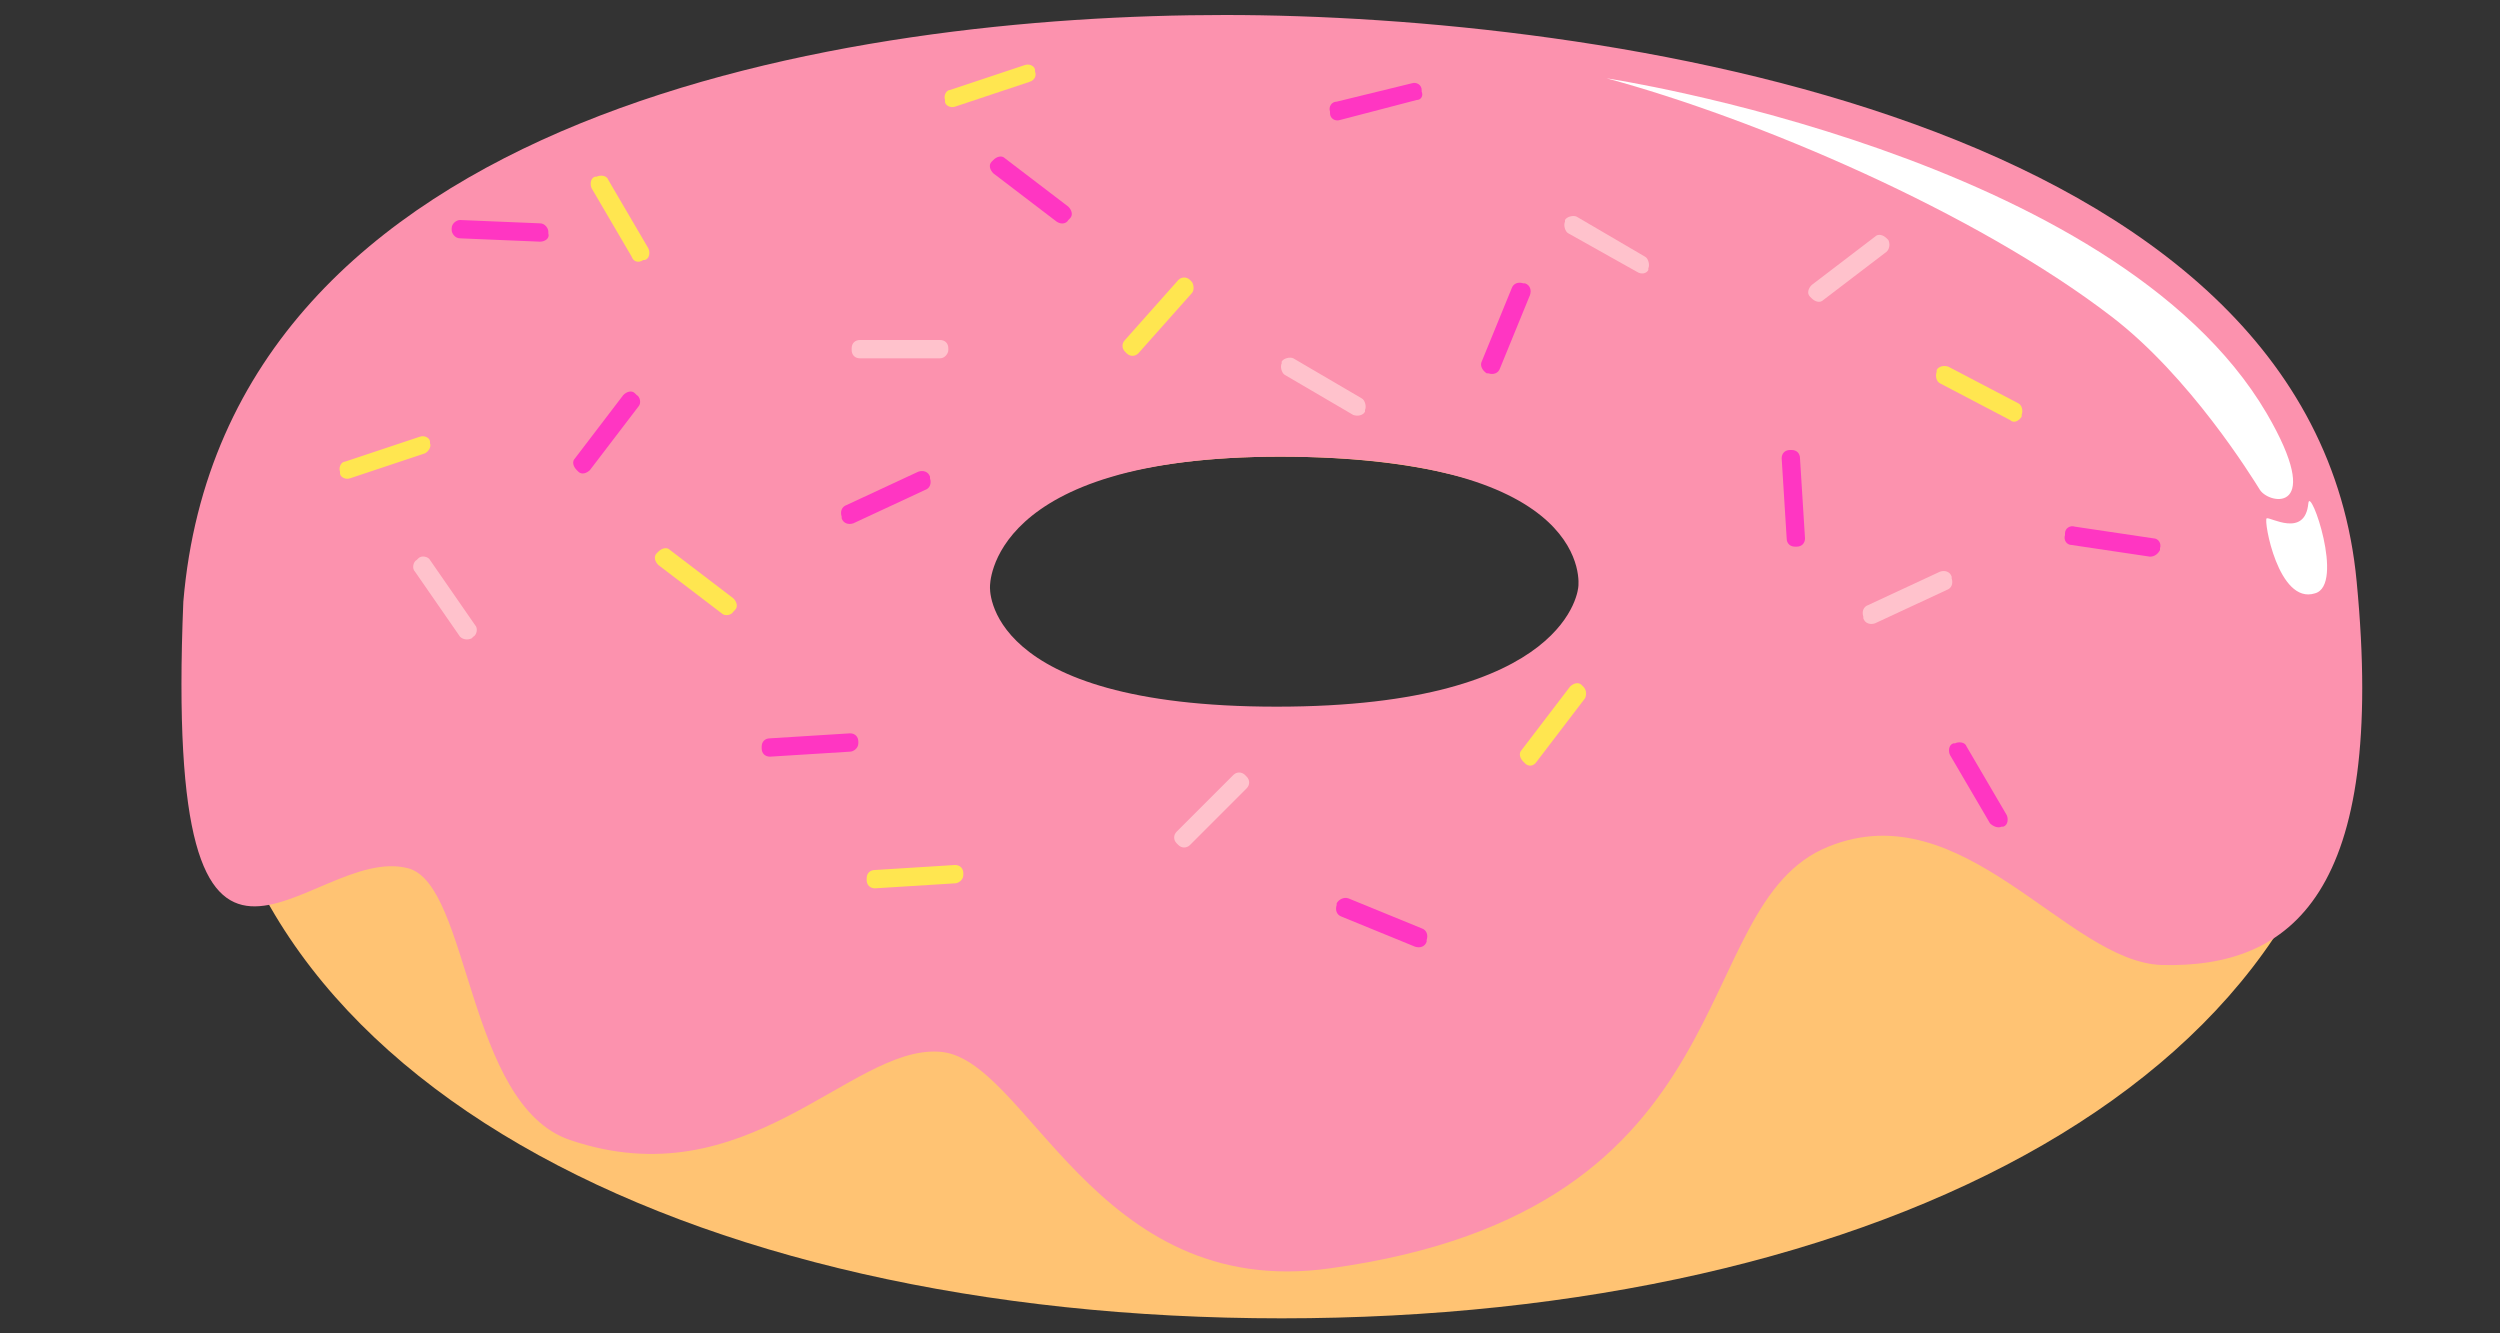 <?xml version="1.0" encoding="utf-8"?>
<!-- Generator: Adobe Illustrator 20.1.0, SVG Export Plug-In . SVG Version: 6.00 Build 0)  -->
<svg version="1.1" id="Layer_1" xmlns="http://www.w3.org/2000/svg" xmlns:xlink="http://www.w3.org/1999/xlink" x="0px" y="0px"
	 viewBox="0 0 150 80" style="enable-background:new 0 0 150 80;" xml:space="preserve">
<rect x="0" y="0" width="150" height="80" fill="#333333" stroke="none"/>
<style type="text/css">
	.st0{fill:#FFC373;}
	.st1{fill:#FC92AE;}
	.st2{fill:#FF36C2;}
	.st3{fill:#FFC2CC;}
	.st4{fill:#FFE650;}
	.st5{fill:#FFFFFF;}
</style>
<path class="st0" d="M76.8,3C41.2,3,12.3,14.7,12.3,39.6c0,24.9,28.9,39.5,64.6,39.5s64.6-14.6,64.6-39.5C141.4,14.7,112.5,3,76.8,3
	z M76.8,44.3c-19.3,0-18.8-9.4-18.8-9.4s1.7-7.5,18.8-7.5c17.1,0,19.6,6.8,19.6,6.8S96.2,44.3,76.8,44.3z"/>
<path class="st1" d="M141.4,34.9c-2.6-27.9-45.6-34-67.9-34s-60,5.6-62.5,35.2c-1.2,29,7.5,14.4,13.5,16c3.7,1,3.5,14.2,9.7,16.3
	c10.6,3.6,16.8-5.6,22.1-5.3c5.3,0.2,9.3,15,23.5,13c25.5-3.5,21.2-21.8,29.9-25.3c8.1-3.3,14.3,6.9,20,7.1
	C137.5,58.1,143.2,53.6,141.4,34.9z M94.7,35.2c0,0-0.4,7.2-18.1,7.2s-17.2-7.2-17.2-7.2s-0.2-7.8,17.4-7.8
	C95.8,27.4,94.7,35.2,94.7,35.2z"/>
<path class="st2" d="M63.4,13.3l-3.8-2.9c-0.2-0.2-0.3-0.5-0.1-0.7l0.1-0.1c0.2-0.2,0.5-0.3,0.7-0.1l3.8,2.9
	c0.2,0.2,0.3,0.5,0.1,0.7l-0.1,0.1C64,13.4,63.7,13.5,63.4,13.3z"/>
<path class="st2" d="M38.3,24.4l-2.9,3.8c-0.2,0.2-0.5,0.3-0.7,0.1l-0.1-0.1c-0.2-0.2-0.3-0.5-0.1-0.7l2.9-3.8
	c0.2-0.2,0.5-0.3,0.7-0.1l0.1,0.1C38.4,23.8,38.5,24.2,38.3,24.4z"/>
<path class="st2" d="M51,45.1l-4.8,0.3c-0.3,0-0.5-0.2-0.5-0.5l0-0.1c0-0.3,0.2-0.5,0.5-0.5l4.8-0.3c0.3,0,0.5,0.2,0.5,0.5l0,0.1
	C51.5,44.9,51.2,45.1,51,45.1z"/>
<path class="st2" d="M88.9,21.7l1.8-4.4c0.1-0.3,0.4-0.4,0.7-0.3l0.1,0c0.3,0.1,0.4,0.4,0.3,0.7l-1.8,4.4c-0.1,0.3-0.4,0.4-0.7,0.3
	l-0.1,0C88.9,22.2,88.8,21.9,88.9,21.7z"/>
<path class="st2" d="M55.5,29.4l-4.3,2c-0.3,0.1-0.6,0-0.7-0.3l0-0.1c-0.1-0.3,0-0.6,0.3-0.7l4.3-2c0.3-0.1,0.6,0,0.7,0.3l0,0.1
	C55.9,29,55.8,29.3,55.5,29.4z"/>
<path class="st2" d="M119.4,49.4l-2.4-4.1c-0.1-0.2-0.1-0.6,0.2-0.7l0.1,0c0.2-0.1,0.6-0.1,0.7,0.2l2.4,4.1c0.1,0.2,0.1,0.6-0.2,0.7
	l-0.1,0C119.9,49.7,119.6,49.6,119.4,49.4z"/>
<path class="st2" d="M80.9,53.9l4.4,1.8c0.3,0.1,0.4,0.4,0.3,0.7l0,0.1c-0.1,0.3-0.4,0.4-0.7,0.3L80.5,55c-0.3-0.1-0.4-0.4-0.3-0.7
	l0-0.1C80.3,54,80.6,53.8,80.9,53.9z"/>
<path class="st2" d="M32.4,14.5l-4.8-0.2c-0.3,0-0.5-0.3-0.5-0.5l0-0.1c0-0.3,0.3-0.5,0.5-0.5l4.8,0.2c0.3,0,0.5,0.3,0.5,0.5l0,0.1
	C33,14.3,32.7,14.5,32.4,14.5z"/>
<path class="st2" d="M85,6l-4.6,1.2c-0.3,0.1-0.6-0.1-0.6-0.4l0-0.1c-0.1-0.3,0.1-0.6,0.4-0.6L84.7,5c0.3-0.1,0.6,0.1,0.6,0.4l0,0.1
	C85.4,5.7,85.3,6,85,6z"/>
<path class="st2" d="M107.2,32.3l-0.3-4.8c0-0.3,0.2-0.5,0.5-0.5l0.1,0c0.3,0,0.5,0.2,0.5,0.5l0.3,4.8c0,0.3-0.2,0.5-0.5,0.5l-0.1,0
	C107.4,32.8,107.2,32.6,107.2,32.3z"/>
<path class="st3" d="M56.4,21.5h-4.8c-0.3,0-0.5-0.2-0.5-0.5v-0.1c0-0.3,0.2-0.5,0.5-0.5h4.8c0.3,0,0.5,0.2,0.5,0.5V21
	C56.9,21.2,56.7,21.5,56.4,21.5z"/>
<path class="st3" d="M74.8,47.3l-3.4,3.4c-0.2,0.2-0.5,0.2-0.7,0l-0.1-0.1c-0.2-0.2-0.2-0.5,0-0.7l3.4-3.4c0.2-0.2,0.5-0.2,0.7,0
	l0.1,0.1C75,46.8,75,47.1,74.8,47.3z"/>
<path class="st3" d="M98.2,16.3L94.1,14c-0.2-0.1-0.3-0.5-0.2-0.7l0-0.1c0.1-0.2,0.5-0.3,0.7-0.2l4.1,2.4c0.2,0.1,0.3,0.5,0.2,0.7
	l0,0.1C98.8,16.4,98.5,16.5,98.2,16.3z"/>
<path class="st3" d="M116.8,35.4l-4.3,2c-0.3,0.1-0.6,0-0.7-0.3l0-0.1c-0.1-0.3,0-0.6,0.3-0.7l4.3-2c0.3-0.1,0.6,0,0.7,0.3l0,0.1
	C117.2,35,117.1,35.3,116.8,35.4z"/>
<path class="st3" d="M27.6,38.2l-2.7-3.9c-0.2-0.2-0.1-0.6,0.1-0.7l0.1-0.1c0.2-0.2,0.6-0.1,0.7,0.1l2.7,3.9
	c0.2,0.2,0.1,0.6-0.1,0.7l-0.1,0.1C28.1,38.4,27.8,38.4,27.6,38.2z"/>
<path class="st3" d="M81.2,24.9l-4.1-2.4c-0.2-0.1-0.3-0.5-0.2-0.7l0-0.1c0.1-0.2,0.5-0.3,0.7-0.2l4.1,2.4c0.2,0.1,0.3,0.5,0.2,0.7
	l0,0.1C81.8,24.9,81.5,25,81.2,24.9z"/>
<path class="st3" d="M113.2,15.1l-3.8,2.9c-0.2,0.2-0.5,0.1-0.7-0.1l-0.1-0.1c-0.2-0.2-0.1-0.5,0.1-0.7l3.8-2.9
	c0.2-0.2,0.5-0.1,0.7,0.1l0.1,0.1C113.4,14.6,113.4,14.9,113.2,15.1z"/>
<path class="st4" d="M43.3,36.8l-3.8-2.9c-0.2-0.2-0.3-0.5-0.1-0.7l0.1-0.1c0.2-0.2,0.5-0.3,0.7-0.1l3.8,2.9
	c0.2,0.2,0.3,0.5,0.1,0.7L44,36.7C43.9,36.9,43.5,37,43.3,36.8z"/>
<path class="st4" d="M61.8,4.9l-4.5,1.5c-0.3,0.1-0.6-0.1-0.6-0.3l0-0.1c-0.1-0.3,0.1-0.6,0.3-0.6l4.5-1.5c0.3-0.1,0.6,0.1,0.6,0.3
	l0,0.1C62.2,4.5,62.1,4.8,61.8,4.9z"/>
<path class="st4" d="M95.1,41.9l-2.9,3.8C92,46,91.7,46,91.5,45.8l-0.1-0.1c-0.2-0.2-0.3-0.5-0.1-0.7l2.9-3.8
	c0.2-0.2,0.5-0.3,0.7-0.1l0.1,0.1C95.2,41.4,95.2,41.7,95.1,41.9z"/>
<path class="st4" d="M120.6,25.2l-4.2-2.2c-0.2-0.1-0.3-0.4-0.2-0.7l0-0.1c0.1-0.2,0.4-0.3,0.7-0.2l4.2,2.2c0.2,0.1,0.3,0.4,0.2,0.7
	l0,0.1C121.1,25.3,120.8,25.4,120.6,25.2z"/>
<path class="st4" d="M37.9,15.4l-2.4-4.1c-0.1-0.2-0.1-0.6,0.2-0.7l0.1,0c0.2-0.1,0.6-0.1,0.7,0.2l2.4,4.1c0.1,0.2,0.1,0.6-0.2,0.7
	l-0.1,0C38.3,15.8,38,15.7,37.9,15.4z"/>
<path class="st4" d="M71.5,17.6l-3.2,3.6c-0.2,0.2-0.5,0.2-0.7,0l-0.1-0.1c-0.2-0.2-0.2-0.5,0-0.7l3.2-3.6c0.2-0.2,0.5-0.2,0.7,0
	l0.1,0.1C71.6,17,71.7,17.4,71.5,17.6z"/>
<path class="st4" d="M25.5,27.2L21,28.7c-0.3,0.1-0.6-0.1-0.6-0.3l0-0.1c-0.1-0.3,0.1-0.6,0.3-0.6l4.5-1.5c0.3-0.1,0.6,0.1,0.6,0.3
	l0,0.1C25.9,26.8,25.7,27.1,25.5,27.2z"/>
<path class="st4" d="M57.3,53l-4.8,0.3c-0.3,0-0.5-0.2-0.5-0.5l0-0.1c0-0.3,0.2-0.5,0.5-0.5l4.8-0.3c0.3,0,0.5,0.2,0.5,0.5l0,0.1
	C57.8,52.8,57.5,53,57.3,53z"/>
<path class="st5" d="M96.4,4.7c0,0,30.5,4.6,39.6,20.1c3.5,6,0.2,5.5-0.4,4.6c-0.5-0.8-4.2-6.8-8.9-10.4
	C118.5,12.7,105.3,7.1,96.4,4.7z"/>
<path class="st5" d="M136,31.1c0.2-0.1,2.3,1.2,2.5-0.9c0.1-1.1,2.2,4.9,0.4,5.4C136.7,36.3,135.8,31.2,136,31.1z"/>
<path class="st2" d="M129,33.4l-4.7-0.7c-0.3,0-0.5-0.3-0.4-0.6l0-0.1c0-0.3,0.3-0.5,0.6-0.4l4.7,0.7c0.3,0,0.5,0.3,0.4,0.6l0,0.1
	C129.5,33.2,129.3,33.4,129,33.4z"/>
</svg>

